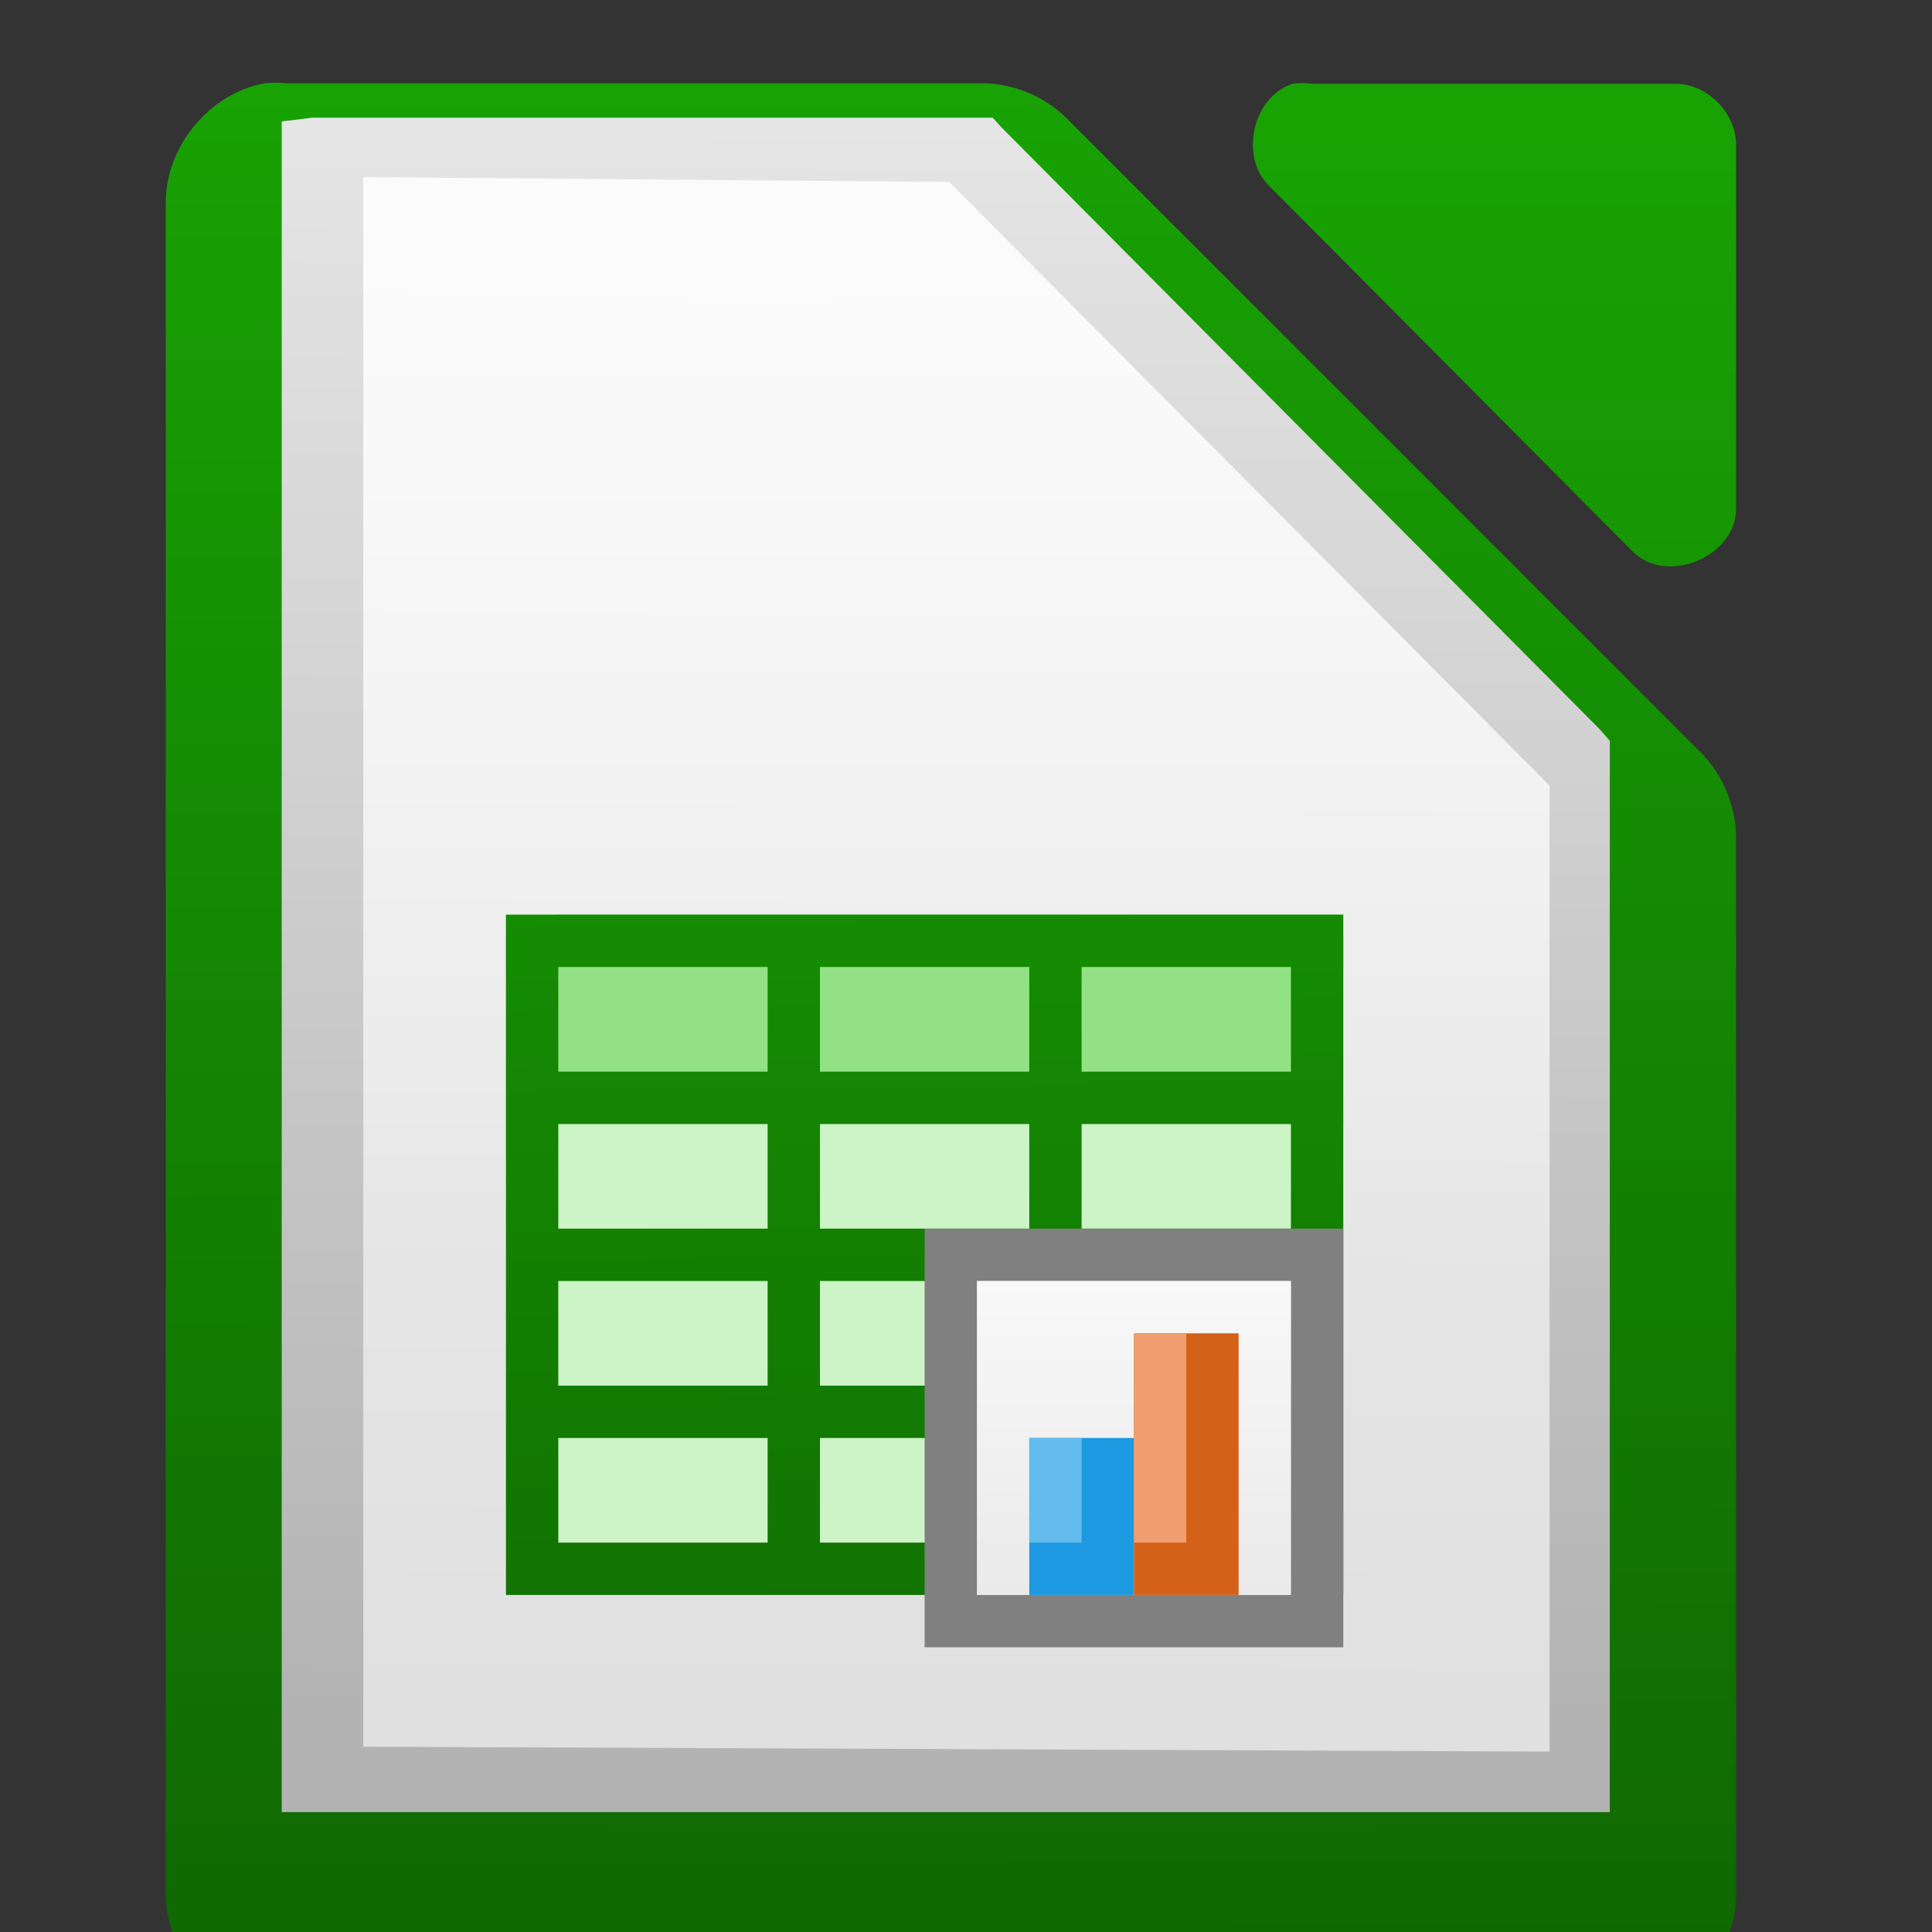 <?xml version="1.0" encoding="UTF-8" standalone="no"?>
<!-- Created with Inkscape (http://www.inkscape.org/) -->

<svg
   xmlns:dc="http://purl.org/dc/elements/1.1/"
   xmlns:cc="http://creativecommons.org/ns#"
   xmlns:rdf="http://www.w3.org/1999/02/22-rdf-syntax-ns#"
   xmlns:svg="http://www.w3.org/2000/svg"
   xmlns="http://www.w3.org/2000/svg"
   xmlns:xlink="http://www.w3.org/1999/xlink"
   xmlns:sodipodi="http://sodipodi.sourceforge.net/DTD/sodipodi-0.dtd"
   xmlns:inkscape="http://www.inkscape.org/namespaces/inkscape"
   width="24"
   height="24"
   viewBox="0 0 6.35 6.35"
   version="1.1"
   id="svg8"
   inkscape:version="0.92.3 (2405546, 2018-03-11)"
   sodipodi:docname="ods_16_8.svg"
   inkscape:export-filename="C:\diskH\TK\valkyrie\work\eclipse\modelio.app\editors.richnote.libreoffice\icons\ods_16_8.png"
   inkscape:export-xdpi="96"
   inkscape:export-ydpi="96">
  <rect x="0" y="0" width="6.35" height="6.35" fill="#333333" stroke="none"/>
  <defs
     id="defs2">
    <linearGradient
       id="linearGradient10286-3">
      <stop
         id="stop10288-8"
         offset="0"
         style="stop-color: rgb(179, 179, 179); stop-opacity: 1;" />
      <stop
         id="stop10290-7"
         offset="1"
         style="stop-color: rgb(230, 230, 230); stop-opacity: 1;" />
    </linearGradient>
    <linearGradient
       id="linearGradient15606-1">
      <stop
         style="stop-color: rgb(255, 255, 255); stop-opacity: 0.588;"
         offset="0"
         id="stop15608-0" />
      <stop
         style="stop-color: rgb(255, 255, 255); stop-opacity: 0.863;"
         offset="1"
         id="stop15610-5" />
    </linearGradient>
    <linearGradient
       id="linearGradient14494-5">
      <stop
         id="stop14496-5"
         offset="0"
         style="stop-color: rgb(220, 133, 233); stop-opacity: 1;" />
      <stop
         id="stop14498-1"
         offset="1"
         style="stop-color: rgb(242, 203, 248); stop-opacity: 1;" />
    </linearGradient>
    <pattern
       y="0"
       x="0"
       height="6"
       width="6"
       patternUnits="userSpaceOnUse"
       id="EMFhbasepattern" />
    <linearGradient
       id="linearGradient6989-5">
      <stop
         id="stop6991-5"
         offset="0"
         style="stop-color: rgb(240, 158, 111); stop-opacity: 1;" />
      <stop
         id="stop6993-1"
         offset="1"
         style="stop-color: rgb(249, 207, 181); stop-opacity: 1;" />
    </linearGradient>
    <linearGradient
       id="linearGradient6975-88">
      <stop
         id="stop6977-8"
         offset="0"
         style="stop-color: rgb(245, 206, 83); stop-opacity: 1;" />
      <stop
         id="stop6979-6"
         offset="1"
         style="stop-color: rgb(253, 233, 169); stop-opacity: 1;" />
    </linearGradient>
    <pattern
       y="0"
       x="0"
       height="6"
       width="6"
       patternUnits="userSpaceOnUse"
       id="EMFhbasepattern-3" />
    <pattern
       y="0"
       x="0"
       height="6"
       width="6"
       patternUnits="userSpaceOnUse"
       id="EMFhbasepattern-36" />
    <linearGradient
       id="linearGradient13220-7">
      <stop
         id="stop13222-5"
         offset="0"
         style="stop-color: rgb(146, 226, 133); stop-opacity: 1;" />
      <stop
         id="stop13224-7"
         offset="1"
         style="stop-color: rgb(204, 244, 198); stop-opacity: 1;" />
    </linearGradient>
    <linearGradient
       inkscape:collect="always"
       xlink:href="#linearGradient10286-3"
       id="linearGradient43969"
       gradientUnits="userSpaceOnUse"
       gradientTransform="matrix(0.396,0,0,0.397,-115.188,-96.235)"
       x1="294.343"
       y1="256.581"
       x2="294.418"
       y2="243.139" />
    <linearGradient
       inkscape:collect="always"
       xlink:href="#linearGradient15606-1"
       id="linearGradient43966"
       gradientUnits="userSpaceOnUse"
       gradientTransform="matrix(0.198,0,0,0.198,-40.349,155.701)"
       x1="209.062"
       y1="-765.461"
       x2="209.062"
       y2="-781.623" />
    <linearGradient
       inkscape:collect="always"
       xlink:href="#linearGradient9334-58"
       id="linearGradient16012-5"
       gradientUnits="userSpaceOnUse"
       x1="110.969"
       y1="976.3"
       x2="110.969"
       y2="992.375" />
    <linearGradient
       id="linearGradient9334-58"
       inkscape:collect="always">
      <stop
         id="stop9336-32"
         offset="0"
         style="stop-color: rgb(3, 105, 163); stop-opacity: 1;" />
      <stop
         id="stop9338-8"
         offset="1"
         style="stop-color: rgb(2, 63, 98); stop-opacity: 1;" />
    </linearGradient>
    <linearGradient
       inkscape:collect="always"
       xlink:href="#linearGradient13214-3"
       id="linearGradient16008-9"
       gradientUnits="userSpaceOnUse"
       gradientTransform="matrix(1,0,0,1,0,-0.106)"
       x1="110.969"
       y1="976.3"
       x2="111"
       y2="991.875" />
    <linearGradient
       inkscape:collect="always"
       id="linearGradient13214-3">
      <stop
         style="stop-color: rgb(24, 163, 3); stop-opacity: 1;"
         offset="0"
         id="stop13216-0" />
      <stop
         style="stop-color: rgb(16, 104, 2); stop-opacity: 1;"
         offset="1"
         id="stop13218-4" />
    </linearGradient>
    <linearGradient
       inkscape:collect="always"
       xlink:href="#linearGradient13214-3"
       id="linearGradient16010-6"
       gradientUnits="userSpaceOnUse"
       gradientTransform="matrix(1.004,0,0,1.01,-1.499,-9.366)"
       x1="110.969"
       y1="976.3"
       x2="110.969"
       y2="992.375" />
    <linearGradient
       inkscape:collect="always"
       xlink:href="#linearGradient13214-3"
       id="linearGradient6677"
       gradientUnits="userSpaceOnUse"
       gradientTransform="translate(-123,-1753.64)"
       x1="592.202"
       y1="968.769"
       x2="592.644"
       y2="1000.147" />
    <linearGradient
       inkscape:collect="always"
       xlink:href="#linearGradient15606-1"
       id="linearGradient6679"
       gradientUnits="userSpaceOnUse"
       gradientTransform="matrix(1,0,0,1.2,0,151.925)"
       x1="481"
       y1="-759.638"
       x2="481"
       y2="-764.638" />
  </defs>
  <sodipodi:namedview
     id="base"
     pagecolor="#ffffff"
     bordercolor="#666666"
     borderopacity="1.0"
     inkscape:pageopacity="0.0"
     inkscape:pageshadow="2"
     inkscape:zoom="32.958333"
     inkscape:cx="11.612752"
     inkscape:cy="12"
     inkscape:document-units="px"
     inkscape:current-layer="layer2"
     showgrid="true"
     units="px"
     inkscape:pagecheckerboard="true"
     inkscape:window-width="1280"
     inkscape:window-height="961"
     inkscape:window-x="-8"
     inkscape:window-y="-8"
     inkscape:window-maximized="1"
     showguides="false">
    <inkscape:grid
       type="xygrid"
       id="grid4497" />
  </sodipodi:namedview>
  <g
     inkscape:groupmode="layer"
     id="layer2"
     inkscape:label="Layer 1">
    <g
       style="display:inline;fill:url(#linearGradient16012-5);fill-opacity:1"
       id="g15940"
       transform="matrix(0.397,0,0,0.397,-43.522,-387.346)">
      <path
         style="font-style:normal;font-variant:normal;font-weight:normal;font-stretch:normal;font-size:medium;line-height:normal;font-family:'Andale Mono';text-indent:0pt;text-align:start;text-decoration:none;text-decoration-line:none;letter-spacing:normal;word-spacing:normal;text-transform:none;direction:ltr;text-anchor:start;display:inline;overflow:visible;visibility:visible;fill:url(#linearGradient16008-9);fill-opacity:1;stroke:none;stroke-width:2;marker:none"
         d="m 111.812,976.373 c -0.458,0.087 -0.821,0.533 -0.812,1 v 14.001 c 5e-5,0.524 0.476,1 1,1 h 11 c 0.524,-5e-5 1,-0.476 1,-1 v -8.731 c 0.006,-0.264 -0.098,-0.529 -0.281,-0.719 l -5.27,-5.271 c -0.19,-0.184 -0.455,-0.287 -0.719,-0.281 H 112 c -0.062,-0.006 -0.125,-0.006 -0.188,0 z"
         id="path15942"
         sodipodi:nodetypes="cccccccccccc"
         inkscape:connector-curvature="0" />
      <path
         style="font-style:normal;font-variant:normal;font-weight:normal;font-stretch:normal;font-size:medium;line-height:normal;font-family:'Andale Mono';text-indent:0pt;text-align:start;text-decoration:none;text-decoration-line:none;letter-spacing:normal;word-spacing:normal;text-transform:none;direction:ltr;text-anchor:start;display:inline;overflow:visible;visibility:visible;fill:url(#linearGradient16010-6);fill-opacity:1;fill-rule:nonzero;stroke:none;stroke-width:1;marker:none"
         d="m 120.329,976.376 c -0.333,0.107 -0.445,0.613 -0.188,0.852 l 3.012,3.029 c 0.278,0.265 0.832,0.038 0.847,-0.347 v -3.029 c -3e-5,-0.264 -0.239,-0.505 -0.502,-0.505 h -3.012 c -0.052,-0.008 -0.105,-0.008 -0.157,0 z"
         id="path15944"
         sodipodi:nodetypes="cccccccc"
         inkscape:connector-curvature="0" />
    </g>
    <path
       style="font-style:normal;font-variant:normal;font-weight:normal;font-stretch:normal;font-size:medium;line-height:normal;font-family:'Andale Mono';text-indent:0pt;text-align:start;text-decoration:none;text-decoration-line:none;letter-spacing:normal;word-spacing:normal;text-transform:none;direction:ltr;text-anchor:start;display:inline;overflow:visible;visibility:visible;fill:url(#linearGradient43969);fill-opacity:1.0;fill-rule:nonzero;stroke:none;stroke-width:0.198;marker:none"
       d="M 0.926,0.399 V 0.498 5.856 5.956 H 1.025 5.192 5.291 V 5.856 2.483 2.435 L 5.26,2.399 3.288,0.415 3.263,0.387 H 3.22 1.025 Z"
       id="path15946"
       sodipodi:nodetypes="cccccccccccccccc"
       inkscape:connector-curvature="0" />
    <path
       inkscape:export-ydpi="90"
       inkscape:export-xdpi="90"
       inkscape:export-filename="/home/bedipp/DocumentFoundation/Writer_16.png"
       sodipodi:nodetypes="cccccc"
       inkscape:connector-curvature="0"
       id="path15948"
       d="M 1.194,0.582 3.12,0.598 5.093,2.582 V 5.757 L 1.194,5.741 Z"
       style="display:inline;fill:url(#linearGradient43966);fill-opacity:1;stroke:none;stroke-width:0.198" />
    <g
       id="use15638"
       style="display:inline"
       transform="matrix(0.172,0,0,0.172,-79.521,135.9)">
      <rect
         y="-772.638"
         x="472"
         height="13"
         width="16"
         id="rect6655"
         style="display:inline;overflow:visible;visibility:visible;fill:#ccf4c6;fill-opacity:1;fill-rule:nonzero;stroke:none;stroke-width:1;marker:none" />
      <rect
         style="display:inline;overflow:visible;visibility:visible;fill:#92e285;fill-opacity:1;fill-rule:nonzero;stroke:none;stroke-width:1;marker:none"
         id="rect6657"
         width="16"
         height="4"
         x="472"
         y="-772.638" />
      <path
         inkscape:connector-curvature="0"
         id="path6659"
         d="m 472,-772.638 v 1 2 1 2 1 2 1 2 1 h 16 v -1 -11 -1 h -1 -4 -1 -4 -1 -4 z m 1,1 h 4 v 2 h -4 z m 5,0 h 4 v 2 h -4 z m 5,0 h 4 v 2 h -4 z m -10,3 h 4 v 2 h -4 z m 5,0 h 4 v 2 h -4 z m 5,0 h 4 v 2 h -4 z m -10,3 h 4 v 2 h -4 z m 5,0 h 4 v 2 h -4 z m 5,0 h 4 v 2 h -4 z m -10,3 h 4 v 2 h -4 z m 5,0 h 4 v 2 h -4 z m 5,0 h 4 v 2 h -4 z"
         style="display:inline;overflow:visible;visibility:visible;fill:url(#linearGradient6677);fill-opacity:1;fill-rule:nonzero;stroke:none;stroke-width:1;marker:none" />
      <rect
         style="display:inline;overflow:visible;visibility:visible;fill:#808080;fill-opacity:1;fill-rule:nonzero;stroke:none;stroke-width:1;marker:none"
         id="rect6661"
         width="8"
         height="8"
         x="480"
         y="-766.638" />
      <rect
         style="display:inline;overflow:visible;visibility:visible;fill:#cccccc;fill-opacity:1;fill-rule:nonzero;stroke:none;stroke-width:1;marker:none"
         id="rect6663"
         width="6"
         height="6"
         x="481"
         y="-765.638" />
      <rect
         y="-765.638"
         x="481"
         height="6"
         width="6"
         id="rect6665"
         style="display:inline;overflow:visible;visibility:visible;fill:url(#linearGradient6679);fill-opacity:1;fill-rule:nonzero;stroke:none;stroke-width:1;marker:none" />
      <rect
         style="display:inline;overflow:visible;visibility:visible;fill:#1c99e0;fill-opacity:1;fill-rule:nonzero;stroke:none;stroke-width:1;marker:none"
         id="rect6667"
         width="2"
         height="3"
         x="482"
         y="-762.638" />
      <rect
         y="-764.638"
         x="484"
         height="5"
         width="2"
         id="rect6669"
         style="display:inline;overflow:visible;visibility:visible;fill:#d36118;fill-opacity:1;fill-rule:nonzero;stroke:none;stroke-width:1;marker:none" />
      <rect
         y="-762.638"
         x="482"
         height="2"
         width="1"
         id="rect6671"
         style="display:inline;overflow:visible;visibility:visible;fill:#63bbee;fill-opacity:1;fill-rule:nonzero;stroke:none;stroke-width:1;marker:none" />
      <rect
         style="display:inline;overflow:visible;visibility:visible;fill:#f09e6f;fill-opacity:1;fill-rule:nonzero;stroke:none;stroke-width:1;marker:none"
         id="rect6673"
         width="1"
         height="4"
         x="484"
         y="-764.638" />
    </g>
  </g>
</svg>
